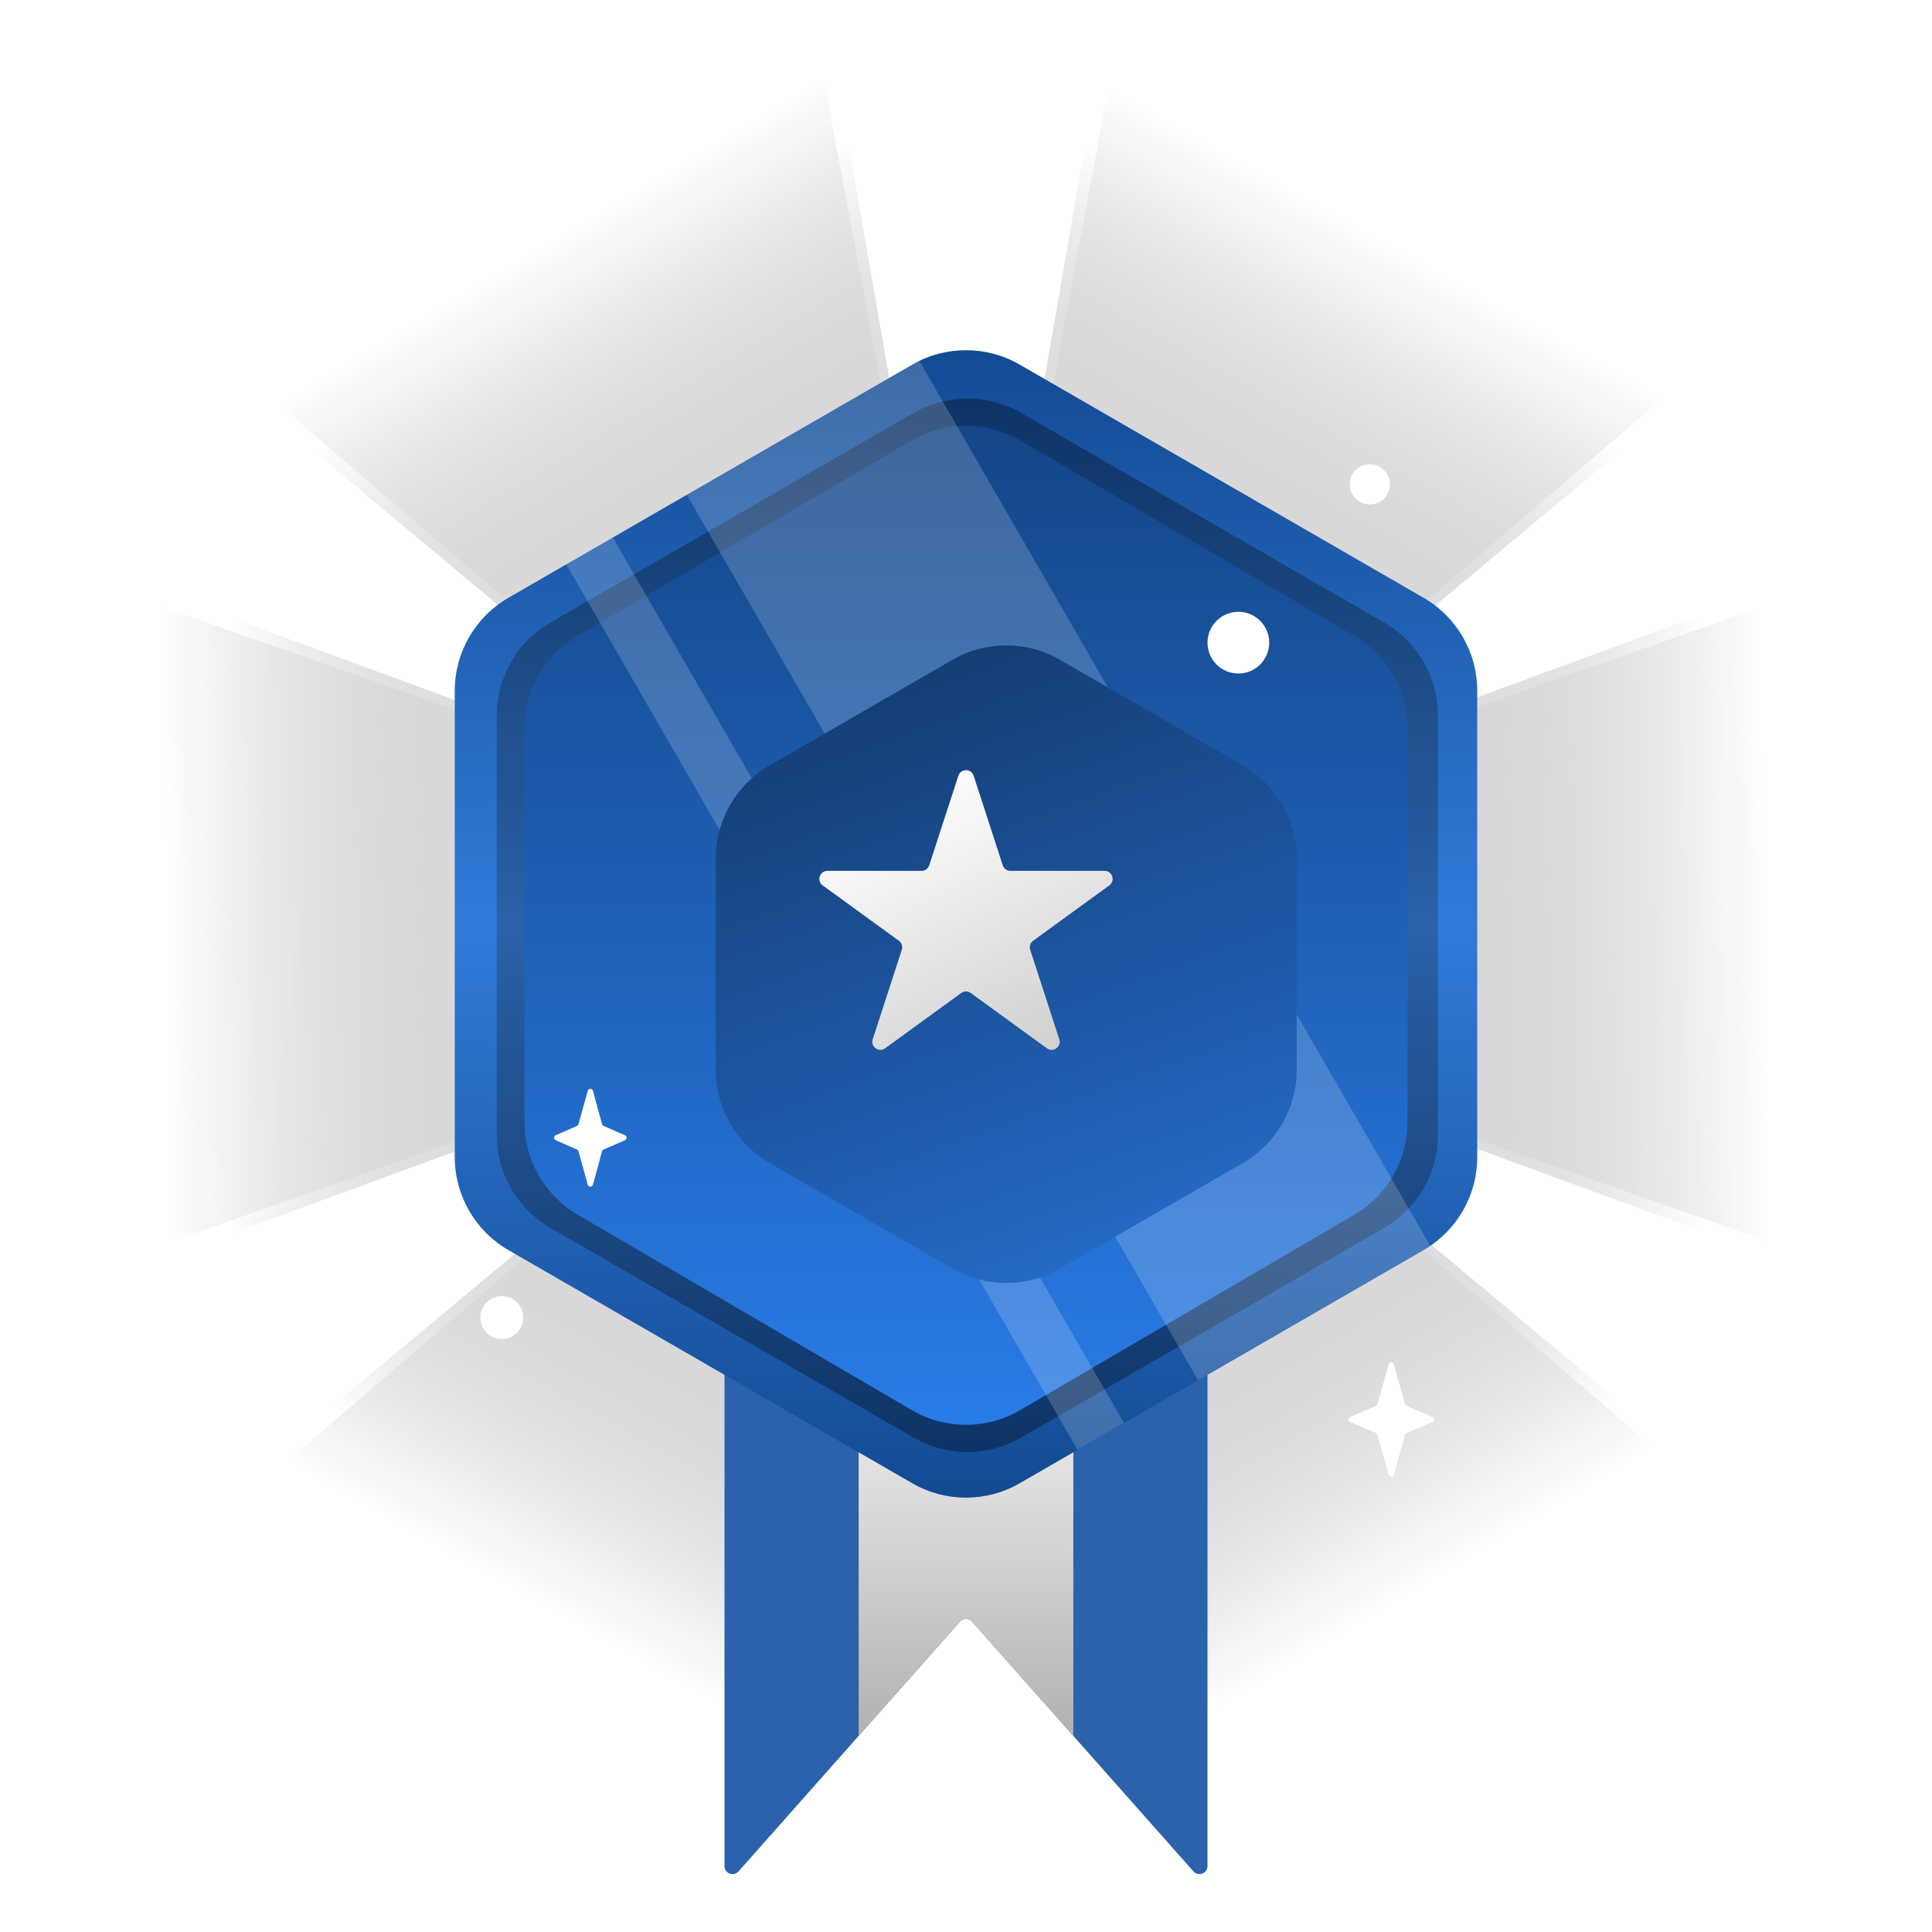 <svg width="720" height="720" viewBox="0 0 720 720" fill="none" xmlns="http://www.w3.org/2000/svg">
<path d="M170 264.655V425.346L50 467.495L50 222.506L170 264.655Z" fill="url(#paint0_linear_31_784)"/>
<path fill-rule="evenodd" clip-rule="evenodd" d="M170 264.655V261.043L50 217V222.506L170 264.655ZM170 425.346L50 467.495V473L170 428.957V425.346Z" fill="url(#paint1_linear_31_784)" fill-opacity="0.85"/>
<path d="M391.27 546.173L530.434 465.827L626.935 548.675L414.768 671.17L391.27 546.173Z" fill="url(#paint2_linear_31_784)"/>
<path fill-rule="evenodd" clip-rule="evenodd" d="M533.56 464.022L388.142 547.978L410 673.923L414.768 671.17L391.27 546.173L530.434 465.827L626.935 548.675L631.702 545.923L533.56 464.022Z" fill="url(#paint3_linear_31_784)" fill-opacity="0.85"/>
<path d="M195.27 468.828L334.434 549.174L310.936 674.171L98.769 551.676L195.27 468.828Z" fill="url(#paint4_linear_31_784)"/>
<path fill-rule="evenodd" clip-rule="evenodd" d="M337.56 550.978L192.142 467.022L94 548.923L98.769 551.676L195.27 468.828L334.434 549.173L310.936 674.171L315.703 676.923L337.56 550.978Z" fill="url(#paint5_linear_31_784)" fill-opacity="0.85"/>
<path d="M550 424.345L550 263.653L670 221.505L670 466.494L550 424.345Z" fill="url(#paint6_linear_31_784)"/>
<path fill-rule="evenodd" clip-rule="evenodd" d="M550 260.043L550 427.957L670 472V466.494L550.001 424.345L550.001 263.654L670 221.505V216L550 260.043Z" fill="url(#paint7_linear_31_784)" fill-opacity="0.85"/>
<path d="M328.432 143.75L189.269 224.096L92.767 141.248L304.934 18.753L328.432 143.75Z" fill="url(#paint8_linear_31_784)"/>
<path fill-rule="evenodd" clip-rule="evenodd" d="M186.143 225.902L331.56 141.945L309.703 16.001L304.934 18.754L328.432 143.75L189.269 224.096L92.768 141.248L88 144.001L186.143 225.902Z" fill="url(#paint9_linear_31_784)" fill-opacity="0.85"/>
<path d="M531.433 224.095L392.269 143.75L415.767 18.753L627.934 141.247L531.433 224.095Z" fill="url(#paint10_linear_31_784)"/>
<path fill-rule="evenodd" clip-rule="evenodd" d="M389.143 141.945L534.56 225.902L632.702 144L627.934 141.247L531.433 224.095L392.269 143.75L415.767 18.753L411 16L389.143 141.945Z" fill="url(#paint11_linear_31_784)" fill-opacity="0.85"/>
<path d="M450 486.324C450 484.667 448.656 483.324 447 483.324H273C271.343 483.324 270 484.667 270 486.324V695.417C270 698.178 273.413 699.473 275.245 697.407L357.754 604.319C358.948 602.972 361.051 602.972 362.245 604.319L444.754 697.407C446.586 699.473 450 698.178 450 695.417V486.324Z" fill="#2B62AB"/>
<path fill-rule="evenodd" clip-rule="evenodd" d="M320 483.324V646.914L357.754 604.319C358.948 602.972 361.051 602.972 362.245 604.319L400 646.914V483.324H320Z" fill="url(#paint12_linear_31_784)"/>
<path d="M339.999 135.87C352.375 128.725 367.623 128.725 379.999 135.87L530.525 222.776C542.901 229.922 550.525 243.127 550.525 257.417V431.229C550.525 445.52 542.901 458.725 530.525 465.87L379.999 552.776C367.623 559.922 352.375 559.922 339.999 552.776L189.473 465.87C177.097 458.725 169.473 445.52 169.473 431.229V257.417C169.473 243.127 177.097 229.922 189.473 222.776L339.999 135.87Z" fill="url(#paint13_linear_31_784)"/>
<path d="M340.499 153.87C352.875 146.725 368.123 146.725 380.499 153.87L515.869 232.026C528.245 239.172 535.869 252.377 535.869 266.667V422.979C535.869 437.27 528.245 450.475 515.869 457.62L380.499 535.776C368.123 542.922 352.875 542.922 340.499 535.776L205.129 457.62C192.753 450.475 185.129 437.27 185.129 422.979V266.667C185.129 252.377 192.753 239.172 205.129 232.026L340.499 153.87Z" fill="url(#paint14_linear_31_784)"/>
<path d="M339.803 164.137C352.278 156.84 367.72 156.84 380.195 164.137L504.74 236.99C517.005 244.164 524.544 257.307 524.544 271.516V418.131C524.544 432.34 517.005 445.483 504.74 452.658L380.195 525.51C367.72 532.807 352.278 532.807 339.803 525.51L215.258 452.658C202.993 445.483 195.454 432.34 195.454 418.131V271.516C195.454 257.307 202.993 244.164 215.258 236.99L339.803 164.137Z" fill="url(#paint15_linear_31_784)"/>
<rect x="255.912" y="184.323" width="100" height="381.074" transform="rotate(-30 255.912 184.323)" fill="white" fill-opacity="0.18"/>
<rect x="210.999" y="210.259" width="20" height="381.07" transform="rotate(-30 210.999 210.259)" fill="white" fill-opacity="0.18"/>
<g filter="url(#filter0_i_31_784)">
<path d="M339.999 230.871C352.375 223.726 367.623 223.726 379.999 230.871L448.252 270.277C460.628 277.422 468.252 290.627 468.252 304.918V383.73C468.252 398.021 460.628 411.226 448.252 418.371L379.999 457.777C367.623 464.922 352.375 464.922 339.999 457.777L271.746 418.371C259.37 411.226 251.746 398.021 251.746 383.73V304.918C251.746 290.627 259.37 277.422 271.746 270.277L339.999 230.871Z" fill="url(#paint16_linear_31_784)"/>
</g>
<path d="M357.146 289.105C358.044 286.342 361.955 286.342 362.853 289.105L373.695 322.474C374.096 323.71 375.248 324.547 376.548 324.547H411.634C414.54 324.547 415.749 328.266 413.397 329.974L385.012 350.597C383.961 351.361 383.521 352.715 383.922 353.951L394.765 387.32C395.663 390.084 392.499 392.383 390.148 390.674L361.763 370.051C360.711 369.287 359.288 369.287 358.236 370.051L329.851 390.674C327.5 392.383 324.336 390.084 325.234 387.32L336.077 353.951C336.478 352.715 336.038 351.361 334.987 350.597L306.602 329.974C304.25 328.266 305.459 324.547 308.365 324.547H343.451C344.751 324.547 345.903 323.71 346.304 322.474L357.146 289.105Z" fill="url(#paint17_linear_31_784)"/>
<path d="M219.032 406.497C219.303 405.518 220.691 405.52 220.96 406.499L224.374 418.946C224.454 419.237 224.661 419.477 224.937 419.598L232.906 423.084C233.705 423.433 233.705 424.567 232.906 424.916L224.937 428.402C224.661 428.523 224.454 428.763 224.374 429.054L220.96 441.501C220.691 442.48 219.303 442.482 219.032 441.503L215.584 429.051C215.504 428.762 215.298 428.524 215.023 428.403L207.084 424.916C206.287 424.565 206.287 423.435 207.084 423.084L215.023 419.597C215.298 419.476 215.504 419.238 215.584 418.949L219.032 406.497Z" fill="white"/>
<path d="M517.533 508.421C517.808 507.449 519.186 507.45 519.459 508.423L523.621 523.289C523.703 523.581 523.912 523.819 524.19 523.939L533.855 528.081C534.664 528.427 534.664 529.573 533.855 529.919L524.19 534.061C523.912 534.181 523.703 534.419 523.621 534.711L519.459 549.577C519.186 550.55 517.808 550.551 517.533 549.579L513.33 534.708C513.248 534.418 513.04 534.181 512.763 534.062L503.135 529.919C502.328 529.572 502.328 528.428 503.135 528.081L512.763 523.938C513.04 523.819 513.248 523.582 513.33 523.292L517.533 508.421Z" fill="white"/>
<circle cx="461.5" cy="239.5" r="11.5" fill="white"/>
<circle cx="187" cy="491" r="8" fill="white"/>
<circle cx="510.5" cy="180.5" r="7.5" fill="white"/>
<defs>
<filter id="filter0_i_31_784" x="251.746" y="225.512" width="226.506" height="247.624" filterUnits="userSpaceOnUse" color-interpolation-filters="sRGB">
<feFlood flood-opacity="0" result="BackgroundImageFix"/>
<feBlend mode="normal" in="SourceGraphic" in2="BackgroundImageFix" result="shape"/>
<feColorMatrix in="SourceAlpha" type="matrix" values="0 0 0 0 0 0 0 0 0 0 0 0 0 0 0 0 0 0 127 0" result="hardAlpha"/>
<feOffset dx="15" dy="15"/>
<feGaussianBlur stdDeviation="5"/>
<feComposite in2="hardAlpha" operator="arithmetic" k2="-1" k3="1"/>
<feColorMatrix type="matrix" values="0 0 0 0 0 0 0 0 0 0 0 0 0 0 0 0 0 0 0.25 0"/>
<feBlend mode="normal" in2="shape" result="effect1_innerShadow_31_784"/>
</filter>
<linearGradient id="paint0_linear_31_784" x1="170" y1="345" x2="15.988" y2="347.31" gradientUnits="userSpaceOnUse">
<stop stop-color="#7E7E7E" stop-opacity="0.3"/>
<stop offset="0.7" stop-opacity="0"/>
</linearGradient>
<linearGradient id="paint1_linear_31_784" x1="170" y1="345" x2="50" y2="345" gradientUnits="userSpaceOnUse">
<stop stop-color="#7E7E7E" stop-opacity="0.3"/>
<stop offset="0.7" stop-opacity="0"/>
</linearGradient>
<linearGradient id="paint2_linear_31_784" x1="460.852" y1="506" x2="539.858" y2="638.223" gradientUnits="userSpaceOnUse">
<stop stop-color="#7E7E7E" stop-opacity="0.3"/>
<stop offset="0.7" stop-opacity="0"/>
</linearGradient>
<linearGradient id="paint3_linear_31_784" x1="460.851" y1="506" x2="520.851" y2="609.923" gradientUnits="userSpaceOnUse">
<stop stop-color="#7E7E7E" stop-opacity="0.3"/>
<stop offset="0.7" stop-opacity="0"/>
</linearGradient>
<linearGradient id="paint4_linear_31_784" x1="264.852" y1="509.001" x2="189.846" y2="643.534" gradientUnits="userSpaceOnUse">
<stop stop-color="#7E7E7E" stop-opacity="0.3"/>
<stop offset="0.7" stop-opacity="0"/>
</linearGradient>
<linearGradient id="paint5_linear_31_784" x1="264.851" y1="509" x2="204.851" y2="612.923" gradientUnits="userSpaceOnUse">
<stop stop-color="#7E7E7E" stop-opacity="0.3"/>
<stop offset="0.7" stop-opacity="0"/>
</linearGradient>
<linearGradient id="paint6_linear_31_784" x1="550" y1="343.999" x2="704.012" y2="341.689" gradientUnits="userSpaceOnUse">
<stop stop-color="#7E7E7E" stop-opacity="0.3"/>
<stop offset="0.7" stop-opacity="0"/>
</linearGradient>
<linearGradient id="paint7_linear_31_784" x1="550" y1="344" x2="670" y2="344" gradientUnits="userSpaceOnUse">
<stop stop-color="#7E7E7E" stop-opacity="0.3"/>
<stop offset="0.7" stop-opacity="0"/>
</linearGradient>
<linearGradient id="paint8_linear_31_784" x1="258.851" y1="183.923" x2="179.844" y2="51.7" gradientUnits="userSpaceOnUse">
<stop stop-color="#7E7E7E" stop-opacity="0.3"/>
<stop offset="0.7" stop-opacity="0"/>
</linearGradient>
<linearGradient id="paint9_linear_31_784" x1="258.851" y1="183.923" x2="198.852" y2="80.001" gradientUnits="userSpaceOnUse">
<stop stop-color="#7E7E7E" stop-opacity="0.3"/>
<stop offset="0.7" stop-opacity="0"/>
</linearGradient>
<linearGradient id="paint10_linear_31_784" x1="461.851" y1="183.922" x2="536.857" y2="49.389" gradientUnits="userSpaceOnUse">
<stop stop-color="#7E7E7E" stop-opacity="0.3"/>
<stop offset="0.7" stop-opacity="0"/>
</linearGradient>
<linearGradient id="paint11_linear_31_784" x1="461.851" y1="183.923" x2="521.851" y2="80" gradientUnits="userSpaceOnUse">
<stop stop-color="#7E7E7E" stop-opacity="0.3"/>
<stop offset="0.7" stop-opacity="0"/>
</linearGradient>
<linearGradient id="paint12_linear_31_784" x1="360" y1="483.324" x2="360" y2="646.914" gradientUnits="userSpaceOnUse">
<stop stop-color="white"/>
<stop offset="1" stop-color="#B2B2B2"/>
</linearGradient>
<linearGradient id="paint13_linear_31_784" x1="359.999" y1="124.323" x2="359.999" y2="564.323" gradientUnits="userSpaceOnUse">
<stop stop-color="#124991"/>
<stop offset="0.5" stop-color="#307AD9"/>
<stop offset="1" stop-color="#124990"/>
</linearGradient>
<linearGradient id="paint14_linear_31_784" x1="360.499" y1="142.323" x2="360.499" y2="547.323" gradientUnits="userSpaceOnUse">
<stop stop-color="#041327" stop-opacity="0.45"/>
<stop offset="0.5" stop-color="#295996" stop-opacity="0.71"/>
<stop offset="1" stop-color="#041327" stop-opacity="0.45"/>
</linearGradient>
<linearGradient id="paint15_linear_31_784" x1="359.999" y1="152.324" x2="359.999" y2="537.324" gradientUnits="userSpaceOnUse">
<stop stop-color="#144586"/>
<stop offset="1" stop-color="#297CE8"/>
</linearGradient>
<linearGradient id="paint16_linear_31_784" x1="282.082" y1="253.074" x2="359.999" y2="469.324" gradientUnits="userSpaceOnUse">
<stop stop-color="#153E75"/>
<stop offset="1" stop-color="#246AC7"/>
</linearGradient>
<linearGradient id="paint17_linear_31_784" x1="360" y1="280.324" x2="424" y2="414.324" gradientUnits="userSpaceOnUse">
<stop stop-color="white"/>
<stop offset="1" stop-color="#C2C2C2"/>
</linearGradient>
</defs>
</svg>
